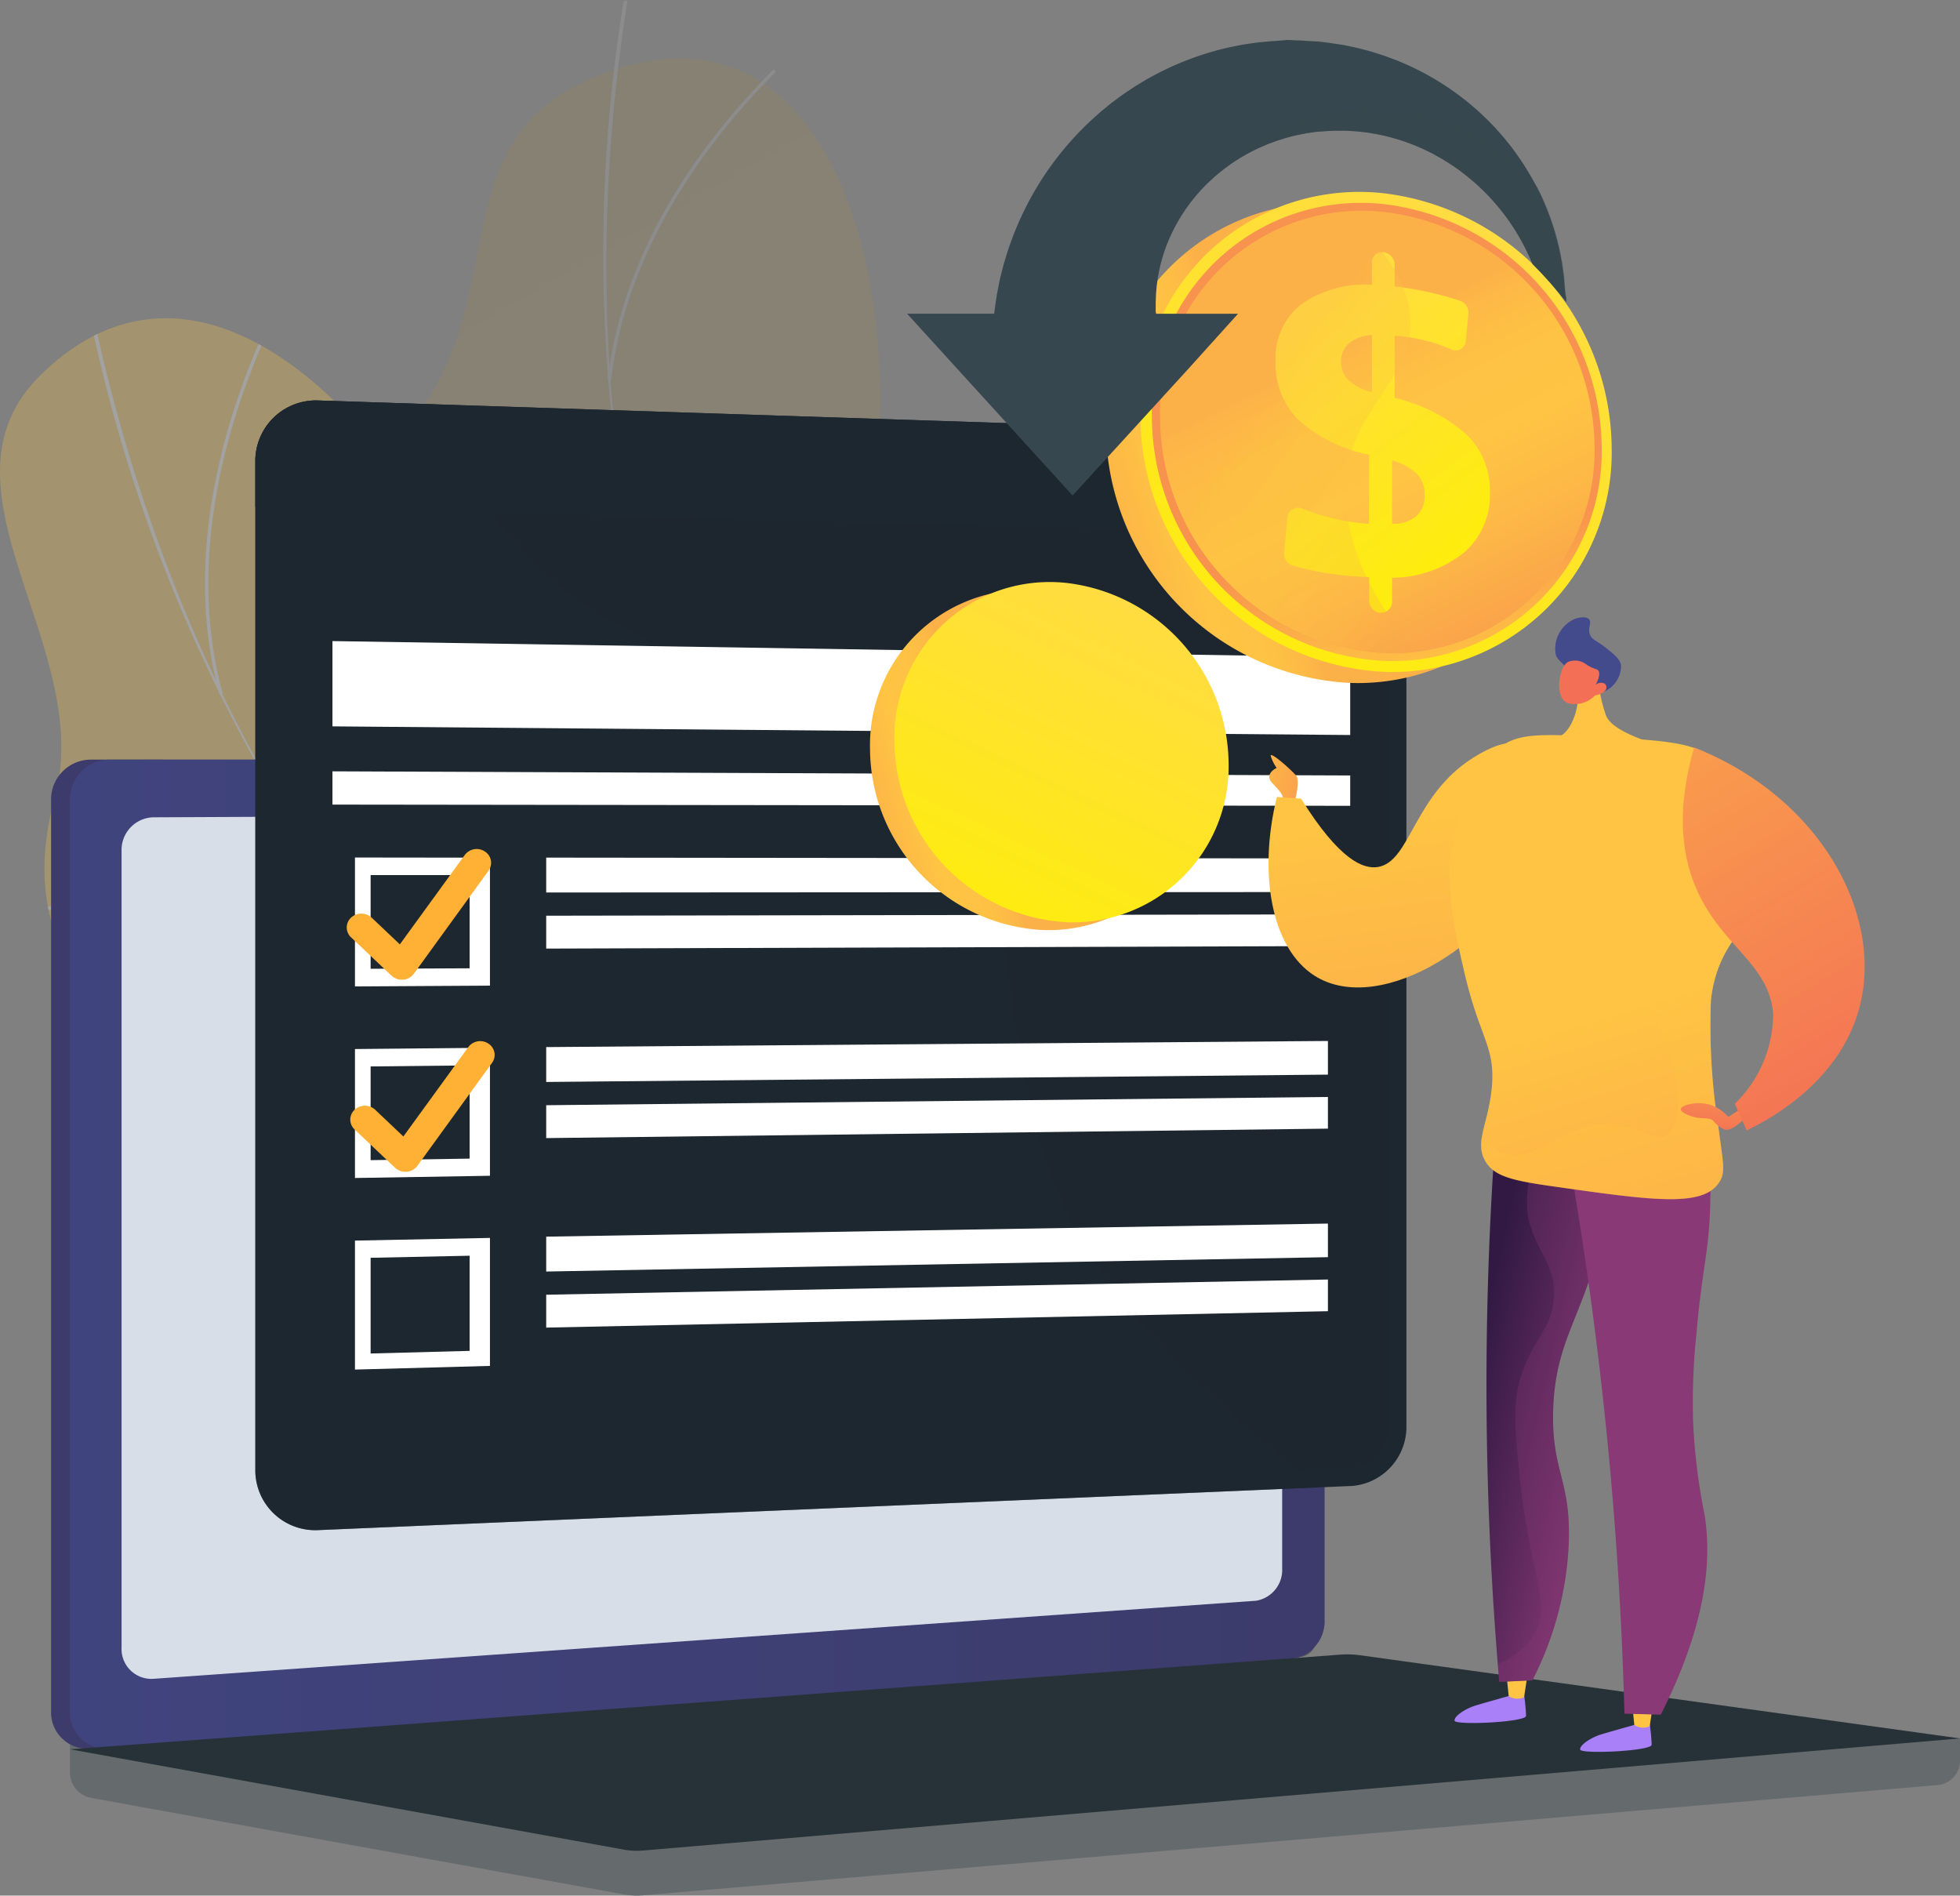 <svg xmlns="http://www.w3.org/2000/svg" xmlns:xlink="http://www.w3.org/1999/xlink" width="106.763" height="103.241" viewBox="0 0 106.763 103.241">
  <rect x="0" y="0" width="106.763" height="103.241" fill="#808080" stroke="none"/>
  <defs>
    <linearGradient id="linear-gradient" x1="0.339" y1="0.027" x2="0.863" y2="1.961" gradientUnits="objectBoundingBox">
      <stop offset="0.004" stop-color="#e38ddd"/>
      <stop offset="1" stop-color="#9571f6"/>
    </linearGradient>
    <linearGradient id="linear-gradient-2" x1="0.339" y1="0.027" x2="0.807" y2="1.357" gradientUnits="objectBoundingBox">
      <stop offset="0" stop-color="#e38ddd"/>
      <stop offset="0" stop-color="#cc8e06"/>
      <stop offset="1" stop-color="#ffc727"/>
    </linearGradient>
    <clipPath id="clip-path">
      <path id="Path_738" data-name="Path 738" d="M3264.538,4514.136a7.165,7.165,0,0,0,3.231-.985c2.879-2.52,8.578-6.888,9.09-10.9.088-.685-2.823-1.884-3.131-2.585-1.67-1.215-2.325-1.533-3.346-3.468-3.014-5.712,7.744-13.353-2.115-18.6-7.222-3.846-14.2-2.42-11.135-14.177s-2.3-35.238-16.441-29.293c-8.115,3.412-2.691,14.919-7.81,21.692-4.864,6.437-2.953,12.847,3.789,18.526s2.1,8.2-1.364,14.532c-4.156,7.61,8.042,11.39,13.822,12.654C3253.783,4502.548,3264.949,4508.281,3264.538,4514.136Z" transform="translate(-3230.165 -4433.177)" fill="url(#linear-gradient)"/>
    </clipPath>
    <clipPath id="clip-path-2">
      <path id="Path_745" data-name="Path 745" d="M2754.156,4961.775a7.159,7.159,0,0,0,2.637-2.11c1.744-3.406,5.424-9.571,4.416-13.488-.172-.669-3.32-.707-3.865-1.245-2-.511-2.727-.564-4.391-1.984-4.912-4.193,2.258-15.27-8.843-16.5-8.132-.9-14.088,3-15.587-9.055s-15.167-31.89-26.107-21.138c-6.278,6.17,3.016,14.856.764,23.042-2.14,7.779,2.006,13.028,10.37,15.813s4.979,6.841,4.106,14.006c-1.048,8.607,11.682,7.609,17.52,6.647C2739.879,4954.985,2752.373,4956.184,2754.156,4961.775Z" transform="translate(-2700.201 -4893.164)" fill="#fe8794"/>
    </clipPath>
    <linearGradient id="linear-gradient-3" x1="0.479" y1="0.466" x2="0.369" y2="0.525" gradientUnits="objectBoundingBox">
      <stop offset="0" stop-color="#40447e"/>
      <stop offset="0.996" stop-color="#3c3b6b"/>
    </linearGradient>
    <linearGradient id="linear-gradient-4" x1="0" y1="0.5" x2="1" y2="0.5" xlink:href="#linear-gradient-3"/>
    <linearGradient id="linear-gradient-6" x1="0.329" y1="0.554" x2="-0.255" y2="0.738" gradientUnits="objectBoundingBox">
      <stop offset="0" stop-color="#fcb148"/>
      <stop offset="0.052" stop-color="#fdb946"/>
      <stop offset="0.142" stop-color="#fec144"/>
      <stop offset="0.318" stop-color="#ffc444"/>
      <stop offset="0.485" stop-color="#fdb946"/>
      <stop offset="0.775" stop-color="#f99c4c"/>
      <stop offset="0.866" stop-color="#f8924f"/>
      <stop offset="1" stop-color="#f8924f"/>
    </linearGradient>
    <linearGradient id="linear-gradient-7" x1="0.727" y1="0.007" x2="0.207" y2="1.135" gradientUnits="objectBoundingBox">
      <stop offset="0" stop-color="#ffdb44"/>
      <stop offset="1" stop-color="#feef06"/>
    </linearGradient>
    <linearGradient id="linear-gradient-8" x1="0.636" y1="1.231" x2="0.531" y2="0.666" xlink:href="#linear-gradient-6"/>
    <linearGradient id="linear-gradient-9" x1="0.409" y1="0.31" x2="0.858" y2="1.247" xlink:href="#linear-gradient-6"/>
    <linearGradient id="linear-gradient-10" x1="0.253" y1="0.019" x2="0.711" y2="1.039" xlink:href="#linear-gradient-7"/>
    <linearGradient id="linear-gradient-11" x1="0.464" y1="0.369" x2="1.215" y2="1.306" xlink:href="#linear-gradient-6"/>
    <linearGradient id="linear-gradient-12" x1="-0.451" y1="0.03" x2="2.864" y2="1.813" gradientUnits="objectBoundingBox">
      <stop offset="0" stop-color="#ffc444"/>
      <stop offset="0.996" stop-color="#f36f56"/>
    </linearGradient>
    <linearGradient id="linear-gradient-13" x1="0.497" y1="-0.747" x2="0.486" y2="-7.554" gradientUnits="objectBoundingBox">
      <stop offset="0" stop-color="#aa80f9"/>
      <stop offset="0.996" stop-color="#6165d7"/>
    </linearGradient>
    <linearGradient id="linear-gradient-14" x1="-91.496" y1="-3.156" x2="-91.434" y2="-7.453" xlink:href="#linear-gradient-12"/>
    <linearGradient id="linear-gradient-15" x1="0.496" y1="-1.686" x2="0.485" y2="-8.493" xlink:href="#linear-gradient-13"/>
    <linearGradient id="linear-gradient-16" x1="-91.395" y1="-4.221" x2="-91.333" y2="-8.518" xlink:href="#linear-gradient-12"/>
    <linearGradient id="linear-gradient-17" x1="0.228" y1="0.162" x2="0.85" y2="0.831" gradientUnits="objectBoundingBox">
      <stop offset="0" stop-color="#311944"/>
      <stop offset="1" stop-color="#893976"/>
    </linearGradient>
    <linearGradient id="linear-gradient-18" x1="-17.493" y1="0.253" x2="-16.463" y2="0.253" xlink:href="#linear-gradient-17"/>
    <linearGradient id="linear-gradient-19" x1="-13.521" y1="0.248" x2="-12.312" y2="0.248" xlink:href="#linear-gradient-17"/>
    <linearGradient id="linear-gradient-20" x1="0.486" y1="0.282" x2="0.972" y2="3.745" xlink:href="#linear-gradient-12"/>
    <linearGradient id="linear-gradient-21" x1="-5.186" y1="1.825" x2="-4.788" y2="3.648" xlink:href="#linear-gradient-12"/>
    <linearGradient id="linear-gradient-22" x1="-5.187" y1="1.193" x2="-6.516" y2="-0.268" xlink:href="#linear-gradient-12"/>
    <linearGradient id="linear-gradient-23" x1="1.427" y1="-2.638" x2="0.272" y2="1.127" xlink:href="#linear-gradient-12"/>
    <linearGradient id="linear-gradient-24" x1="-9.881" y1="2.117" x2="-9.156" y2="4.326" xlink:href="#linear-gradient-12"/>
    <linearGradient id="linear-gradient-25" x1="-18.462" y1="-4.047" x2="-18.462" y2="-5.443" xlink:href="#linear-gradient-12"/>
    <linearGradient id="linear-gradient-26" x1="-29.597" y1="-0.215" x2="-30.315" y2="-1.802" gradientUnits="objectBoundingBox">
      <stop offset="0" stop-color="#444b8c"/>
      <stop offset="0.996" stop-color="#3e4177"/>
    </linearGradient>
    <linearGradient id="linear-gradient-27" x1="-48.634" y1="-7.948" x2="-47.506" y2="-10.324" xlink:href="#linear-gradient-12"/>
  </defs>
  <g id="Group_486" data-name="Group 486" transform="translate(-231.618 -517.379)">
    <path id="Path_751" data-name="Path 751" d="M2852.447,5566.655c-4.974-2.875-8.886.768-12.66-2.826-2.289-2.179-1.165-3.8-3.981-7.06-3.119-3.607-5.149-2.395-8.284-5.641-3.963-4.1-1.981-7.3-5.395-10.244-4.142-3.575-8.608-.266-12.55-3.694a10.552,10.552,0,0,1-3.121-5.915H2802.6a1.272,1.272,0,0,0-1.225,1.314v51.36a1.162,1.162,0,0,0,1.225,1.221l65.763-5.014a1.05,1.05,0,0,0,.792-.52,14.189,14.189,0,0,1-9.662-3.714C2855.794,5572.417,2856.435,5568.96,2852.447,5566.655Z" transform="translate(-2565.944 -4972.527)" fill="#1d272f" opacity="0.48" style="mix-blend-mode: soft-light;isolation: isolate"/>
    <g id="Group_485" data-name="Group 485" transform="translate(-631 -7)">
      <g id="Group_461" data-name="Group 461" transform="translate(862.619 524.38)" style="isolation: isolate">
        <g id="Group_454" data-name="Group 454" transform="translate(19.965 0)">
          <g id="Group_453" data-name="Group 453">
            <g id="Group_452" data-name="Group 452" opacity="0.1" style="mix-blend-mode: soft-light;isolation: isolate">
              <path id="Path_732" data-name="Path 732" d="M3264.538,4514.136a7.165,7.165,0,0,0,3.231-.985c2.879-2.52,8.578-6.888,9.09-10.9.088-.685-2.823-1.884-3.131-2.585-1.67-1.215-2.325-1.533-3.346-3.468-3.014-5.712,7.744-13.353-2.115-18.6-7.222-3.846-14.2-2.42-11.135-14.177s-.555-31.933-14.695-25.987c-8.115,3.412-4.437,11.613-9.556,18.386-4.864,6.437-2.953,12.847,3.789,18.526s2.1,8.2-1.364,14.532c-4.156,7.61,8.042,11.39,13.822,12.654C3253.783,4502.548,3264.949,4508.281,3264.538,4514.136Z" transform="translate(-3230.165 -4433.177)" fill="url(#linear-gradient-2)"/>
              <g id="Group_451" data-name="Group 451" clip-path="url(#clip-path)">
                <g id="Group_450" data-name="Group 450" transform="translate(-1.429 -2.071)">
                  <g id="Group_449" data-name="Group 449">
                    <path id="Path_733" data-name="Path 733" d="M3602.119,4455.126l.11-.148c-22.837-16.977-33.127-45.663-27.526-76.735l-.182-.033a85.619,85.619,0,0,0,2.8,42.659A70.848,70.848,0,0,0,3602.119,4455.126Z" transform="translate(-3558.711 -4378.211)" fill="#fcfdfe"/>
                    <path id="Path_734" data-name="Path 734" d="M3310.554,5979.339c7.716-1.019,19.885,1.2,27.126,4.949l.085-.164c-7.27-3.762-19.487-5.99-27.235-4.968Z" transform="translate(-3306.073 -5918.605)" fill="#fcfdfe"/>
                    <path id="Path_735" data-name="Path 735" d="M4155.694,5634.975l.147-.112c-2.567-3.372-3.331-7.912-2.271-13.5a48.235,48.235,0,0,1,5.119-13.517l-.163-.087a48.435,48.435,0,0,0-5.138,13.571C4152.318,5626.97,4153.094,5631.56,4155.694,5634.975Z" transform="translate(-4116.731 -5561.443)" fill="#fcfdfe"/>
                    <path id="Path_736" data-name="Path 736" d="M3210.286,5176.927l.152-.1c-4.512-6.6-12.364-9.621-18.157-10.987l-.043.18C3198,5167.375,3205.807,5170.372,3210.286,5176.927Z" transform="translate(-3192.239 -5136.164)" fill="#fcfdfe"/>
                    <path id="Path_737" data-name="Path 737" d="M3578.822,4493.285l.184.021c1.02-8.954,7.565-15.782,11.376-19.055l-.12-.14C3586.43,4477.4,3579.849,4484.27,3578.822,4493.285Z" transform="translate(-3564.259 -4470.498)" fill="#fcfdfe"/>
                  </g>
                </g>
              </g>
            </g>
          </g>
        </g>
        <g id="Group_460" data-name="Group 460" transform="translate(0 17.329)">
          <g id="Group_459" data-name="Group 459" opacity="0.28">
            <g id="Group_458" data-name="Group 458" style="mix-blend-mode: soft-light;isolation: isolate">
              <path id="Path_739" data-name="Path 739" d="M2754.156,4961.775a7.159,7.159,0,0,0,2.637-2.11c1.744-3.406,5.424-9.571,4.416-13.488-.172-.669-3.32-.707-3.865-1.245-2-.511-2.727-.564-4.391-1.984-4.912-4.193,2.258-15.27-8.843-16.5-8.132-.9-14.088,3-15.587-9.055s-15.167-31.89-26.107-21.138c-6.278,6.17,3.016,14.856.764,23.042-2.14,7.779,2.006,13.028,10.37,15.813s4.979,6.841,4.106,14.006c-1.048,8.607,11.682,7.609,17.52,6.647C2739.879,4954.985,2752.373,4956.184,2754.156,4961.775Z" transform="translate(-2700.201 -4893.164)" fill="#ffc444"/>
              <g id="Group_457" data-name="Group 457" clip-path="url(#clip-path-2)">
                <g id="Group_456" data-name="Group 456" transform="translate(1.002 -1.555)">
                  <g id="Group_455" data-name="Group 455">
                    <path id="Path_740" data-name="Path 740" d="M2878.555,4923.147l.047-.178c-27.5-7.33-47.662-30.179-53.946-61.121l-.181.037a85.619,85.619,0,0,0,18.375,38.6A70.85,70.85,0,0,0,2878.555,4923.147Z" transform="translate(-2820.795 -4861.473)" fill="#fcfdfe"/>
                    <path id="Path_741" data-name="Path 741" d="M3138.79,6324.565c6.793-3.8,18.92-6.236,27.033-5.431l.018-.184c-8.145-.807-20.321,1.639-27.142,5.454Z" transform="translate(-3123.182 -6263.534)" fill="#fcfdfe"/>
                    <path id="Path_742" data-name="Path 742" d="M3916.651,5776.56l.095-.159c-3.632-2.184-6.021-6.12-7.1-11.7a48.238,48.238,0,0,1-.241-14.452l-.184-.021a48.418,48.418,0,0,0,.243,14.509C3910.555,5770.37,3912.972,5774.348,3916.651,5776.56Z" transform="translate(-3864.272 -5716.386)" fill="#fcfdfe"/>
                    <path id="Path_743" data-name="Path 743" d="M2747.617,5740.886l.1-.154c-6.635-4.468-15.045-4.367-20.933-3.5l.027.183C2732.669,5736.553,2741.031,5736.45,2747.617,5740.886Z" transform="translate(-2726.787 -5703.425)" fill="#fcfdfe"/>
                    <path id="Path_744" data-name="Path 744" d="M2997.334,4873.94l.179-.049c-2.363-8.7,1.194-17.46,3.525-21.911l-.164-.085C2998.531,4856.37,2994.956,4865.183,2997.334,4873.94Z" transform="translate(-2986.388 -4851.895)" fill="#fcfdfe"/>
                  </g>
                </g>
              </g>
            </g>
          </g>
        </g>
      </g>
      <path id="Path_746" data-name="Path 746" d="M2904.326,6923.23l-102.952-.9V6925a1.417,1.417,0,0,0,1.057,1.454l29.112,5.272a3.983,3.983,0,0,0,1.044.05l70.62-6.012a1.349,1.349,0,0,0,1.119-1.42Z" transform="translate(-1934.944 -6304.174)" fill="#656a6d"/>
      <path id="Path_747" data-name="Path 747" d="M2840.684,5580.245l-64.526,4.9a1.984,1.984,0,0,1-2.094-2.081v-49.547a2.171,2.171,0,0,1,2.094-2.239h64.526a1.89,1.89,0,0,1,1.72,2.024v44.791A2.073,2.073,0,0,1,2840.684,5580.245Z" transform="translate(-1908.663 -4965.527)" fill="url(#linear-gradient-3)"/>
      <path id="Path_748" data-name="Path 748" d="M2867.994,5580.245l-64.526,4.9a1.984,1.984,0,0,1-2.094-2.081v-49.547a2.171,2.171,0,0,1,2.094-2.239h64.526a1.89,1.89,0,0,1,1.72,2.024v44.791A2.072,2.072,0,0,1,2867.994,5580.245Z" transform="translate(-1934.944 -4965.527)" fill="url(#linear-gradient-4)"/>
      <path id="Path_749" data-name="Path 749" d="M2937.684,5650.572l-60.1,4.255a1.628,1.628,0,0,1-1.7-1.708v-43.378a1.78,1.78,0,0,1,1.7-1.836l60.1-.267a1.548,1.548,0,0,1,1.419,1.659v39.51A1.7,1.7,0,0,1,2937.684,5650.572Z" transform="translate(-2006.644 -5039.013)" fill="#d8dee8"/>
      <path id="Path_750" data-name="Path 750" d="M3735.883,5545.97a.748.748,0,1,1-.742-.833A.795.795,0,0,1,3735.883,5545.97Z" transform="translate(-2832.818 -4978.867)" fill="#fff"/>
      <path id="Path_752" data-name="Path 752" d="M2870.566,6824.874l-69.192,5.155,30.169,5.464a3.9,3.9,0,0,0,1.044.05l71.739-6.106-32.659-4.527A5.187,5.187,0,0,0,2870.566,6824.874Z" transform="translate(-1934.944 -6210.379)" fill="#263238"/>
      <path id="Path_753" data-name="Path 753" d="M3069.371,6854.26l57.6-4.356,17.828,2.452-57.108,4.656Z" transform="translate(-2192.845 -6234.479)" opacity="0.3" fill="url(#linear-gradient-4)" style="mix-blend-mode: multiply;isolation: isolate"/>
      <g id="Group_465" data-name="Group 465" transform="translate(876.526 546.191)">
        <path id="Path_754" data-name="Path 754" d="M3129.126,5014l-56.329-1.851a3.3,3.3,0,0,0-3.427,3.328v54.9a3.264,3.264,0,0,0,3.427,3.294l56.329-2.405a3.228,3.228,0,0,0,2.945-3.3v-50.691A3.191,3.191,0,0,0,3129.126,5014Z" transform="translate(-3069.371 -5012.15)" fill="#1d272f"/>
        <path id="Path_755" data-name="Path 755" d="M3100.826,5100.549a2.223,2.223,0,0,1-2.329-2.243v-54.828a2.249,2.249,0,0,1,2.329-2.266l56.329,1.775a2.171,2.171,0,0,1,2.007,2.229v50.754a2.2,2.2,0,0,1-2.007,2.249Z" transform="translate(-3097.4 -5040.117)" fill="#1d272f" opacity="0.74" style="mix-blend-mode: soft-light;isolation: isolate"/>
        <path id="Path_756" data-name="Path 756" d="M3129.126,5014l-56.329-1.851a3.3,3.3,0,0,0-3.427,3.328v2.469l62.7,1.607v-2.279A3.191,3.191,0,0,0,3129.126,5014Z" transform="translate(-3069.371 -5012.15)" fill="#1d272f"/>
        <path id="Path_757" data-name="Path 757" d="M3174.256,5066.97a1.078,1.078,0,0,1-1.111,1.087,1.156,1.156,0,0,1-1.114-1.152,1.078,1.078,0,0,1,1.114-1.087A1.157,1.157,0,0,1,3174.256,5066.97Z" transform="translate(-3168.164 -5063.796)" fill="#1d272f"/>
        <path id="Path_758" data-name="Path 758" d="M3277.739,5070.107a1.07,1.07,0,0,1-1.1,1.082,1.148,1.148,0,0,1-1.1-1.146,1.07,1.07,0,0,1,1.1-1.082A1.148,1.148,0,0,1,3277.739,5070.107Z" transform="translate(-3267.769 -5066.82)" fill="#1d272f"/>
        <path id="Path_759" data-name="Path 759" d="M3380.237,5073.213a1.062,1.062,0,0,1-1.09,1.077,1.139,1.139,0,0,1-1.093-1.14,1.063,1.063,0,0,1,1.093-1.077A1.14,1.14,0,0,1,3380.237,5073.213Z" transform="translate(-3366.425 -5069.814)" fill="#1d272f"/>
        <g id="Group_464" data-name="Group 464" opacity="0.5" style="mix-blend-mode: soft-light;isolation: isolate">
          <path id="Path_760" data-name="Path 760" d="M3107.231,5035.109c-6.579-9.574-17.967-6.528-25.17-17.105a23.147,23.147,0,0,1-2.786-5.638l-6.477-.213a3.3,3.3,0,0,0-3.427,3.328v54.9a3.264,3.264,0,0,0,3.427,3.294l54.266-2.317c-1.243-1.793-12.071-8.434-14.868-18.63C3109.638,5043.4,3111.2,5040.884,3107.231,5035.109Z" transform="translate(-3069.371 -5012.15)" fill="#1d272f"/>
        </g>
      </g>
      <g id="Group_472" data-name="Group 472" transform="translate(880.727 559.294)">
        <path id="Path_761" data-name="Path 761" d="M3236.328,5550.122l-55.438-.066v-1.812l55.438.225Z" transform="translate(-3180.89 -5541.15)" fill="#fff"/>
        <path id="Path_762" data-name="Path 762" d="M3236.328,5365.078l-55.438-.471v-4.645l55.438.877Z" transform="translate(-3180.89 -5359.962)" fill="#fff"/>
        <g id="Group_467" data-name="Group 467" transform="translate(1.226 11.785)">
          <g id="Group_466" data-name="Group 466">
            <path id="Path_763" data-name="Path 763" d="M3220.774,5679.779l-7.353.043V5672.8l7.353.009Zm-6.5-.919,5.392-.026v-5.076l-5.392,0Z" transform="translate(-3213.421 -5672.798)" fill="#fff"/>
          </g>
          <path id="Path_764" data-name="Path 764" d="M3532.522,5674.993l-42.581.025v-1.9l42.581.044Z" transform="translate(-3479.524 -5673.11)" fill="#fff"/>
          <path id="Path_765" data-name="Path 765" d="M3532.522,5756.828l-42.581.137v-1.791l42.581-.071Z" transform="translate(-3479.524 -5752.002)" fill="#fff"/>
        </g>
        <g id="Group_469" data-name="Group 469" transform="translate(1.226 21.785)">
          <g id="Group_468" data-name="Group 468" transform="translate(0 0.363)">
            <path id="Path_766" data-name="Path 766" d="M3220.774,5954.835l-7.353.121v-7.024l7.353-.069Zm-6.5-.851,5.392-.084v-5.076l-5.392.056Z" transform="translate(-3213.421 -5947.862)" fill="#fff"/>
          </g>
          <path id="Path_767" data-name="Path 767" d="M3532.522,5940.059l-42.581.4v-1.9l42.581-.333Z" transform="translate(-3479.524 -5938.232)" fill="#fff"/>
          <path id="Path_768" data-name="Path 768" d="M3532.522,6020.75l-42.581.515v-1.791l42.581-.45Z" transform="translate(-3479.524 -6015.981)" fill="#fff"/>
        </g>
        <g id="Group_471" data-name="Group 471" transform="translate(1.226 31.728)">
          <g id="Group_470" data-name="Group 470" transform="translate(0 0.774)">
            <path id="Path_769" data-name="Path 769" d="M3220.774,6229.665l-7.353.2v-7.025l7.353-.146Zm-6.5-.676,5.392-.143v-5.182l-5.392.113Z" transform="translate(-3213.421 -6222.691)" fill="#fff"/>
          </g>
          <path id="Path_770" data-name="Path 770" d="M3532.522,6203.979l-42.581.782v-1.9l42.581-.712Z" transform="translate(-3479.524 -6202.153)" fill="#fff"/>
          <path id="Path_771" data-name="Path 771" d="M3532.522,6284.67l-42.581.894v-1.791l42.581-.828Z" transform="translate(-3479.524 -6279.902)" fill="#fff"/>
        </g>
      </g>
      <path id="Path_772" data-name="Path 772" d="M3204.566,5667.632a.81.81,0,0,1-.561-.217l-2.209-2.09a.732.732,0,0,1,0-1.071.826.826,0,0,1,1.126,0l1.533,1.454,3.539-4.871a.807.807,0,0,1,1.093-.187.731.731,0,0,1,.2,1.045l-4.068,5.611a.806.806,0,0,1-.58.325C3204.613,5667.631,3204.589,5667.632,3204.566,5667.632Z" transform="translate(-2320.057 -5089.896)" fill="#feb134"/>
      <path id="Path_773" data-name="Path 773" d="M3209.68,5945.352a.809.809,0,0,1-.561-.218l-2.208-2.089a.73.73,0,0,1,0-1.071.825.825,0,0,1,1.125,0l1.533,1.454,3.539-4.871a.807.807,0,0,1,1.093-.187.731.731,0,0,1,.2,1.045l-4.069,5.611a.807.807,0,0,1-.579.324C3209.727,5945.35,3209.7,5945.351,3209.68,5945.352Z" transform="translate(-2324.979 -5357.153)" fill="#feb134"/>
      <g id="Group_478" data-name="Group 478" transform="translate(922.859 534.838)">
        <path id="Path_774" data-name="Path 774" d="M4324.916,4740.619a11.96,11.96,0,0,1-12.373,12.2,14,14,0,0,1-13.3-13.928,11.927,11.927,0,0,1,13.3-12.134A14.1,14.1,0,0,1,4324.916,4740.619Z" transform="translate(-4299.243 -4726.084)" fill="url(#linear-gradient-6)"/>
        <path id="Path_775" data-name="Path 775" d="M4374.708,4724.72a11.96,11.96,0,0,1-12.373,12.2,14,14,0,0,1-13.3-13.928,11.926,11.926,0,0,1,13.3-12.134A14.094,14.094,0,0,1,4374.708,4724.72Z" transform="translate(-4347.159 -4710.786)" fill="url(#linear-gradient-7)"/>
        <path id="Path_776" data-name="Path 776" d="M4390.192,4739.982a11.413,11.413,0,0,1-11.828,11.64,13.367,13.367,0,0,1-12.673-13.292,11.383,11.383,0,0,1,12.673-11.583A13.449,13.449,0,0,1,4390.192,4739.982Z" transform="translate(-4363.188 -4726.084)" fill="url(#linear-gradient-8)"/>
        <path id="Path_777" data-name="Path 777" d="M4401.218,4750.879a11.023,11.023,0,0,1-11.437,11.242,12.911,12.911,0,0,1-12.226-12.837,11,11,0,0,1,12.226-11.189A12.99,12.99,0,0,1,4401.218,4750.879Z" transform="translate(-4374.604 -4737.007)" fill="url(#linear-gradient-9)"/>
        <g id="Group_477" data-name="Group 477" transform="translate(9.243 3.269)">
          <path id="Path_778" data-name="Path 778" d="M4550.464,4797.56h0a.7.7,0,0,1,.617.686v1.183a17.4,17.4,0,0,1,2.049.355q.757.178,1.5.423a.691.691,0,0,1,.471.709l-.146,1.482a.555.555,0,0,1-.793.461,8.556,8.556,0,0,0-1.008-.375,9.127,9.127,0,0,0-1.9-.355l-.174-.014v3.385a8.884,8.884,0,0,1,3.93,2.01,4.247,4.247,0,0,1,1.259,3.137,4.132,4.132,0,0,1-1.392,3.262,6.355,6.355,0,0,1-3.939,1.386v1.305a.593.593,0,0,1-.618.6h-.011a.656.656,0,0,1-.62-.654v-1.287l-.275-.012a18.121,18.121,0,0,1-2.282-.244,14.746,14.746,0,0,1-1.577-.363.68.68,0,0,1-.494-.7l.17-1.905a.6.6,0,0,1,.843-.5,12.3,12.3,0,0,0,1.387.455,12.1,12.1,0,0,0,2.217.37l.011-3.766a8.159,8.159,0,0,1-3.827-1.878,4.3,4.3,0,0,1-1.268-3.2,3.736,3.736,0,0,1,1.374-3.1,6.1,6.1,0,0,1,3.874-1.081v-1.209A.558.558,0,0,1,4550.464,4797.56Zm-.619,4.519a2.086,2.086,0,0,0-1.234.435,1.269,1.269,0,0,0-.443,1.017,1.362,1.362,0,0,0,.41,1.01,2.893,2.893,0,0,0,1.267.646Zm1.095,6.82v3.454a1.908,1.908,0,0,0,1.32-.411,1.477,1.477,0,0,0,.46-1.163,1.588,1.588,0,0,0-.427-1.137A3.139,3.139,0,0,0,4550.94,4808.9Z" transform="translate(-4544.597 -4797.557)" fill="url(#linear-gradient-10)"/>
        </g>
        <path id="Path_779" data-name="Path 779" d="M4387.71,4754.054c.386-3.817,3.894-5.433,3.436-8.944-.282-2.164-1.922-3.987-3.752-5.411a11,11,0,0,0-9.84,11.187,12.912,12.912,0,0,0,12.226,12.838,11.488,11.488,0,0,0,1.889-.093C4389.028,4761,4387.378,4757.333,4387.71,4754.054Z" transform="translate(-4374.604 -4738.61)" opacity="0.3" fill="url(#linear-gradient-11)" style="mix-blend-mode: multiply;isolation: isolate"/>
      </g>
      <g id="Group_479" data-name="Group 479" transform="translate(912.051 526.564)">
        <path id="Path_780" data-name="Path 780" d="M4048.236,4505.383v.054a23.079,23.079,0,0,0-1.833-2.069c-.01-.023-.025-.047-.035-.069a12.234,12.234,0,0,0-1.167-2.155,11.9,11.9,0,0,0-1.864-2.134c-.088-.087-.19-.163-.284-.245l-.146-.121-.071-.061c-.025-.021-.051-.039-.076-.059l-.3-.231-.076-.059-.08-.054-.159-.109c-.208-.151-.434-.282-.653-.42-.112-.067-.229-.128-.343-.192l-.171-.1-.177-.088a11.058,11.058,0,0,0-3.019-1.008l-.4-.065c-.132-.018-.266-.03-.4-.046l-.2-.022-.2-.011-.2-.012c-.067,0-.132-.01-.2-.009l-.4,0c-.033,0-.068,0-.1,0l-.089,0-.178.01-.176.009-.046,0-.181.014-.242.017-.181.014-.031,0h-.011s-.063,0,.043,0l-.391.058c-.064.01-.129.016-.194.031l-.192.039-.192.038-.1.019c-.032.006-.063.016-.094.023-.125.032-.25.063-.375.1-.063.014-.125.036-.185.054l-.183.058-.183.055-.179.066c-.119.045-.239.084-.354.132l-.346.146a9.938,9.938,0,0,0-2.428,1.528l-.132.11-.125.117c-.083.077-.168.151-.247.23l-.01.009c-.153.159-.308.308-.446.472-.037.04-.073.081-.108.122l-.054.06-.05.063-.2.249-.05.061-.045.063-.093.127c-.06.085-.125.164-.178.252a9.406,9.406,0,0,0-1.032,2,9.123,9.123,0,0,0-.458,1.785c-.009.067-.018.133-.026.2s-.021.127-.023.19q-.015.189-.03.36c-.007.116-.007.229-.012.333,0,.052-.005.1-.006.154s0,.1,0,.147c0,.1,0,.186,0,.27a.3.3,0,0,0,0,.052c0,.015,0,.031.006.046s.007.026.009.053,0,.034.007.034h4.462l-2.711,3.006-6.3,6.892-9.014-9.9h4.739a.731.731,0,0,0,.021-.146c.019-.137.038-.271.06-.435.012-.081.023-.157.036-.244.007-.043.013-.083.02-.128s.012-.091.021-.13c.033-.164.068-.337.1-.521.02-.091.039-.185.059-.281s.047-.194.073-.294c.052-.2.1-.41.164-.626l.207-.669c.035-.116.08-.231.122-.35l.131-.358a17.079,17.079,0,0,1,1.542-3.075,16.888,16.888,0,0,1,2.532-3.089c.123-.125.258-.24.389-.36l.2-.178.1-.089.1-.085.418-.342.106-.085.11-.082.221-.163c.29-.222.6-.422.91-.628.156-.1.317-.194.478-.291l.24-.144.248-.134a16.032,16.032,0,0,1,4.289-1.6l.569-.113c.189-.035.383-.06.574-.089l.288-.041.289-.028.289-.028c.1-.008.192-.02.289-.022.192-.009.386-.032.579-.041.047,0,.1-.02.144-.02h.145l.288.016.288.01c.1,0,.192.013.288.018l.573.034c.13,0,.044,0,.078,0h.015l.03,0,.06.008.121.015.24.03.121.015.06.007.074.01.3.045.3.046.15.023c.049.008.094.019.141.029l.555.118c.092.019.183.045.273.068l.273.072.271.073.268.085c.178.058.356.112.53.174l.52.195a14.885,14.885,0,0,1,3.7,2.119l.2.157c.066.054.13.109.195.165.129.11.258.216.382.328.245.23.489.45.711.689l.169.174.083.087.08.09.315.359.078.089.074.093.146.184c.1.123.2.239.284.366a14.88,14.88,0,0,1,1.252,2q.252.483.45.959a14.114,14.114,0,0,1,.836,2.706c.019.1.038.2.057.3s.039.2.05.293c.026.193.052.378.076.556s.031.351.046.514c.006.082.014.161.019.24s.019.153.022.228C4048.212,4505.11,4048.236,4505.252,4048.236,4505.383Z" transform="translate(-4012.35 -4491.165)" fill="#37474f"/>
        <path id="Path_781" data-name="Path 781" d="M4465.671,4600.55v.054a23.219,23.219,0,0,0-1.833-2.069c-.01-.023-.025-.046-.035-.069a12.182,12.182,0,0,0-1.167-2.154,11.866,11.866,0,0,0-1.864-2.134c-.088-.087-.189-.164-.284-.246-.048-.04-.1-.082-.146-.122l-.071-.061-.076-.059-.3-.231-.076-.059-.08-.054-.159-.109c-.209-.151-.434-.282-.654-.42-.111-.067-.229-.128-.342-.192l-.172-.1-.177-.088a11.069,11.069,0,0,0-3.019-1.008l-.4-.065c-.132-.019-.266-.03-.4-.046l-.2-.022-.2-.011-.2-.012c-.066,0-.132-.01-.2-.009l-.4,0c-.033,0-.068,0-.1,0l-.089,0-.177.01-.176.008-.047,0-.181.014-.242.017-.181.014-.03,0h-.011s-.063,0,.043,0l-.391.058c-.064.01-.13.016-.194.03l-.192.039-.191.037-.1.02c-.032.006-.063.016-.094.023l-.375.095c-.063.014-.124.035-.185.054l-.183.058-.183.055-.179.065c-.119.045-.238.085-.354.132l-.346.147a9.922,9.922,0,0,0-2.428,1.527l-.131.11-.125.117c-.083.078-.167.151-.247.23l-.009.009a11.735,11.735,0,0,1,17.961.184c.168.321.318.642.45.959a14.1,14.1,0,0,1,.836,2.705c.019.1.038.2.056.3s.039.2.05.293c.025.193.051.378.075.557s.031.351.046.514c.006.082.014.161.019.24s.019.153.023.228C4465.647,4600.277,4465.671,4600.419,4465.671,4600.55Z" transform="translate(-4429.785 -4586.332)" fill="#37474f" opacity="0.4" style="mix-blend-mode: multiply;isolation: isolate"/>
      </g>
      <g id="Group_482" data-name="Group 482" transform="translate(931.715 557.999)">
        <path id="Path_782" data-name="Path 782" d="M4536.833,5527.323s.3-1.123.087-1.41-1.509-1.435-1.384-1.061a2.415,2.415,0,0,0,.312.624s-.7.324-.25.811.6.6.625,1.036S4536.534,5527.909,4536.833,5527.323Z" transform="translate(-4535.406 -5517.273)" fill="url(#linear-gradient-12)"/>
        <path id="Path_783" data-name="Path 783" d="M4807.081,6878.8a10.039,10.039,0,0,1,.138,1.316c-.02.346-3.855.522-3.894.263s.634-.67,1.107-.816,1.859-.533,1.859-.533Z" transform="translate(-4793.19 -6820.284)" fill="url(#linear-gradient-13)"/>
        <path id="Path_784" data-name="Path 784" d="M4878.345,6852.086l.123,1.208a.871.871,0,0,0,.837.066l.2-1.313Z" transform="translate(-4865.385 -6794.541)" fill="url(#linear-gradient-14)"/>
        <path id="Path_785" data-name="Path 785" d="M4988.71,6920.583a9.942,9.942,0,0,1,.139,1.316c-.02.346-3.855.522-3.894.263s.634-.67,1.107-.815,1.859-.533,1.859-.533Z" transform="translate(-4967.978 -6860.495)" fill="url(#linear-gradient-15)"/>
        <path id="Path_786" data-name="Path 786" d="M5059.974,6893.872l.123,1.207a.873.873,0,0,0,.837.067l.2-1.314Z" transform="translate(-5040.171 -6834.751)" fill="url(#linear-gradient-16)"/>
        <path id="Path_787" data-name="Path 787" d="M4851.245,6003.237l-1.329,2.7c-.356,5.129-.534,10.706-.42,16.67.084,4.438.322,8.642.663,12.587l1.8-.083a17.981,17.981,0,0,0,1.989-7.563c.1-3.365-.921-3.812-.857-7.034.084-4.175,1.835-5.29,2.768-10.312a26.864,26.864,0,0,0,.312-7.474Z" transform="translate(-4837.589 -5977.212)" fill="url(#linear-gradient-17)"/>
        <path id="Path_788" data-name="Path 788" d="M4871.92,6002.723l-2.662.277c-1.6,2.779-2.042,5.672-1.762,6.951.4,1.81,1.445,2.39,1.388,4.207-.057,1.8-1.117,2.264-1.789,4.384-.465,1.467-.343,2.817-.078,5.456.533,5.314,1.816,6.939.741,8.682a3.922,3.922,0,0,1-1.934,1.535c.026.326.052.653.08.976l1.8-.083a17.987,17.987,0,0,0,1.989-7.564c.1-3.365-.921-3.812-.857-7.034.084-4.175,1.835-5.289,2.768-10.312A26.883,26.883,0,0,0,4871.92,6002.723Z" transform="translate(-4853.337 -5977.212)" opacity="0.3" fill="url(#linear-gradient-18)" style="mix-blend-mode: multiply;isolation: isolate"/>
        <path id="Path_789" data-name="Path 789" d="M4960.123,6026.852c.832,4.537,1.567,9.394,2.141,14.544.692,6.219,1.062,12.081,1.207,17.524l1.979.056c2.6-5.143,2.758-8.629,2.383-10.9a32.85,32.85,0,0,1-.626-5.154,36.262,36.262,0,0,1,.194-4.781c.312-3.584.691-4.367.745-7.108.051-2.573.062-3.875-.673-4.635C4965.539,6024.4,4960.5,6026.674,4960.123,6026.852Z" transform="translate(-4944.083 -5999.209)" fill="url(#linear-gradient-19)"/>
        <path id="Path_790" data-name="Path 790" d="M4536.107,5510.661l-1.316-.091c-1.035,4.182-.292,8.239,2.043,9.731,3.649,2.331,10.433-2.061,11.9-6.843.646-2.1.5-5.128-.792-5.717-.357-.164-.913-.189-2.116.487-3.594,2.018-3.688,5.831-5.515,6.154C4539.5,5514.525,4538.19,5514.007,4536.107,5510.661Z" transform="translate(-4534.334 -5500.786)" fill="url(#linear-gradient-20)"/>
        <path id="Path_791" data-name="Path 791" d="M4798.562,5519.133c-.632-1.049.162-2.061.342-4.047.2-2.252-.663-2.627-1.521-6.359-.571-2.482-1.118-4.865-.464-7.655.313-1.337.844-3.6,2.721-4.7.968-.565,2.291-.508,4.9-.372,3.222.168,4.832.252,6.033.885.175.092,3.83,2.08,4.081,5.319.256,3.3-3.335,3.741-3.814,8.138a35.292,35.292,0,0,0,.417,6.979c.239,1.891.4,2.375.03,2.947-.9,1.379-3.652.986-9.159.2C4799.963,5520.162,4799.033,5519.916,4798.562,5519.133Z" transform="translate(-4786.74 -5489.493)" fill="url(#linear-gradient-21)"/>
        <path id="Path_792" data-name="Path 792" d="M4850.382,5610.447c.233.857,1.07,1.5,1.653,3.582.126.45,1.022,3.655-.14,4.444-.671.456-1.274-.407-2.9-.521-2.825-.2-4.17,2.179-6.016,1.53a2.522,2.522,0,0,1-1.165-.9,1.867,1.867,0,0,0,.193,1.365c.472.783,1.4,1.029,3.562,1.337,5.507.786,8.26,1.179,9.159-.2.373-.573.209-1.057-.03-2.947a35.222,35.222,0,0,1-.417-6.979c.479-4.4,4.07-4.84,3.813-8.138a5.112,5.112,0,0,0-.826-2.35C4852.71,5602.511,4849.65,5607.754,4850.382,5610.447Z" transform="translate(-4830.184 -5590.304)" opacity="0.3" fill="url(#linear-gradient-22)" style="mix-blend-mode: multiply;isolation: isolate"/>
        <path id="Path_793" data-name="Path 793" d="M5133.954,6028.17l-.911.582a2.135,2.135,0,0,0-1.134-.7c-.666-.146-1.431.064-1.449.276-.014.17.452.342.523.369.582.214,1.013.036,1.249.27a1.758,1.758,0,0,0,.425.379,1.241,1.241,0,0,0,.163.084c.388.151,1.054-.525,1.111-.584Z" transform="translate(-5108.001 -6001.541)" fill="url(#linear-gradient-23)"/>
        <path id="Path_794" data-name="Path 794" d="M5134.131,5521.326c-.66-1.579-1.116-4-.075-7.587,6.862,2.7,10.361,9.113,8.995,14.195-1.126,4.189-5.224,6.229-6.138,6.658l-.639-1.452a6.827,6.827,0,0,0,2.085-4.915C5138.125,5525.465,5135.465,5524.522,5134.131,5521.326Z" transform="translate(-5110.871 -5506.649)" fill="url(#linear-gradient-24)"/>
        <path id="Path_795" data-name="Path 795" d="M4921.828,5412.1a7.347,7.347,0,0,0,.427,2.1c.337.813,2.108,1.323,2.467,1.5s-.673.711-1.708.816-3.994-.131-4.528-.524.429-.363,1.168-.635,1.167-1.717,1.037-2.374S4921.828,5412.1,4921.828,5412.1Z" transform="translate(-4903.865 -5408.838)" fill="url(#linear-gradient-25)"/>
        <path id="Path_796" data-name="Path 796" d="M4949.151,5328.4c-.538-.528-.613-.59-.671-.772a1.758,1.758,0,0,1,1.079-1.983c.039-.013.539-.173.729.043.162.185-.077.439.037.794.106.332.395.357.928.793.44.358.713.582.776.9a1.53,1.53,0,0,1-1.347,1.559C4950.434,5329.72,4950.366,5329.593,4949.151,5328.4Z" transform="translate(-4932.827 -5325.575)" fill="url(#linear-gradient-26)"/>
        <g id="Group_481" data-name="Group 481" transform="translate(15.833 2.357)">
          <path id="Path_797" data-name="Path 797" d="M4956.575,5390.033a1.527,1.527,0,0,1-1.442.433c-.78-.191-.581-1.98-.01-2.266a1.012,1.012,0,0,1,.8.038c.153.075.2.151.45.267.234.107.308.092.371.167.078.095.112.3-.134.787a.436.436,0,0,1,.485-.069.275.275,0,0,1,.087.121C4957.252,5389.733,4957.021,5389.958,4956.575,5390.033Z" transform="translate(-4954.62 -5388.136)" fill="url(#linear-gradient-27)"/>
        </g>
      </g>
      <g id="Group_484" data-name="Group 484" transform="translate(910.009 556.081)">
        <path id="Path_798" data-name="Path 798" d="M3976.363,5295.832a8.479,8.479,0,0,1-8.772,8.647,9.928,9.928,0,0,1-9.43-9.874,8.456,8.456,0,0,1,9.43-8.6A9.993,9.993,0,0,1,3976.363,5295.832Z" transform="translate(-3958.161 -5285.528)" fill="url(#linear-gradient-6)"/>
        <path id="Path_799" data-name="Path 799" d="M4011.665,5284.562a8.48,8.48,0,0,1-8.772,8.647,9.928,9.928,0,0,1-9.429-9.874,8.456,8.456,0,0,1,9.429-8.6A9.994,9.994,0,0,1,4011.665,5284.562Z" transform="translate(-3992.133 -5274.682)" fill="url(#linear-gradient-7)"/>
        <path id="Path_800" data-name="Path 800" d="M4022.643,5295.381a8.092,8.092,0,0,1-8.386,8.252,9.477,9.477,0,0,1-8.984-9.424,8.07,8.07,0,0,1,8.984-8.212A9.536,9.536,0,0,1,4022.643,5295.381Z" transform="translate(-4003.497 -5285.528)" fill="url(#linear-gradient-8)"/>
        <path id="Path_801" data-name="Path 801" d="M4030.459,5303.108a7.815,7.815,0,0,1-8.109,7.971,9.154,9.154,0,0,1-8.667-9.1,7.8,7.8,0,0,1,8.667-7.933A9.209,9.209,0,0,1,4030.459,5303.108Z" transform="translate(-4011.591 -5293.274)" fill="url(#linear-gradient-9)"/>
        <g id="Group_483" data-name="Group 483" transform="translate(6.553 2.318)">
          <path id="Path_802" data-name="Path 802" d="M4136.271,5336.2h0a.5.5,0,0,1,.438.486v.838a12.382,12.382,0,0,1,1.452.252c.358.084.713.184,1.066.3a.49.49,0,0,1,.334.5l-.1,1.051a.394.394,0,0,1-.562.327,6.069,6.069,0,0,0-.715-.267,6.511,6.511,0,0,0-1.348-.252l-.124-.01v2.4a6.3,6.3,0,0,1,2.786,1.424,3.013,3.013,0,0,1,.893,2.225,2.928,2.928,0,0,1-.987,2.312,4.5,4.5,0,0,1-2.792.983v.925a.421.421,0,0,1-.437.427h-.008a.465.465,0,0,1-.439-.464v-.913l-.2-.009a12.736,12.736,0,0,1-1.617-.173,10.372,10.372,0,0,1-1.118-.257.481.481,0,0,1-.351-.5l.121-1.351a.427.427,0,0,1,.6-.353,8.829,8.829,0,0,0,.983.323,8.6,8.6,0,0,0,1.572.262l.008-2.67a5.784,5.784,0,0,1-2.713-1.331,3.05,3.05,0,0,1-.9-2.266,2.648,2.648,0,0,1,.974-2.2,4.32,4.32,0,0,1,2.746-.767v-.857A.4.4,0,0,1,4136.271,5336.2Zm-.439,3.2a1.479,1.479,0,0,0-.875.308.9.9,0,0,0-.314.721.967.967,0,0,0,.29.716,2.049,2.049,0,0,0,.9.458Zm.776,4.835v2.449a1.356,1.356,0,0,0,.937-.292,1.048,1.048,0,0,0,.326-.824,1.127,1.127,0,0,0-.3-.806A2.231,2.231,0,0,0,4136.608,5344.242Z" transform="translate(-4132.112 -5336.201)" fill="url(#linear-gradient-10)"/>
        </g>
        <path id="Path_803" data-name="Path 803" d="M4020.882,5305.358c.274-2.706,2.761-3.852,2.437-6.341a6.27,6.27,0,0,0-2.66-3.836,7.8,7.8,0,0,0-6.977,7.931,9.154,9.154,0,0,0,8.667,9.1,8.142,8.142,0,0,0,1.34-.065A8.858,8.858,0,0,1,4020.882,5305.358Z" transform="translate(-4011.591 -5294.409)" opacity="0.3" fill="url(#linear-gradient-11)" style="mix-blend-mode: multiply;isolation: isolate"/>
      </g>
    </g>
  </g>
</svg>

